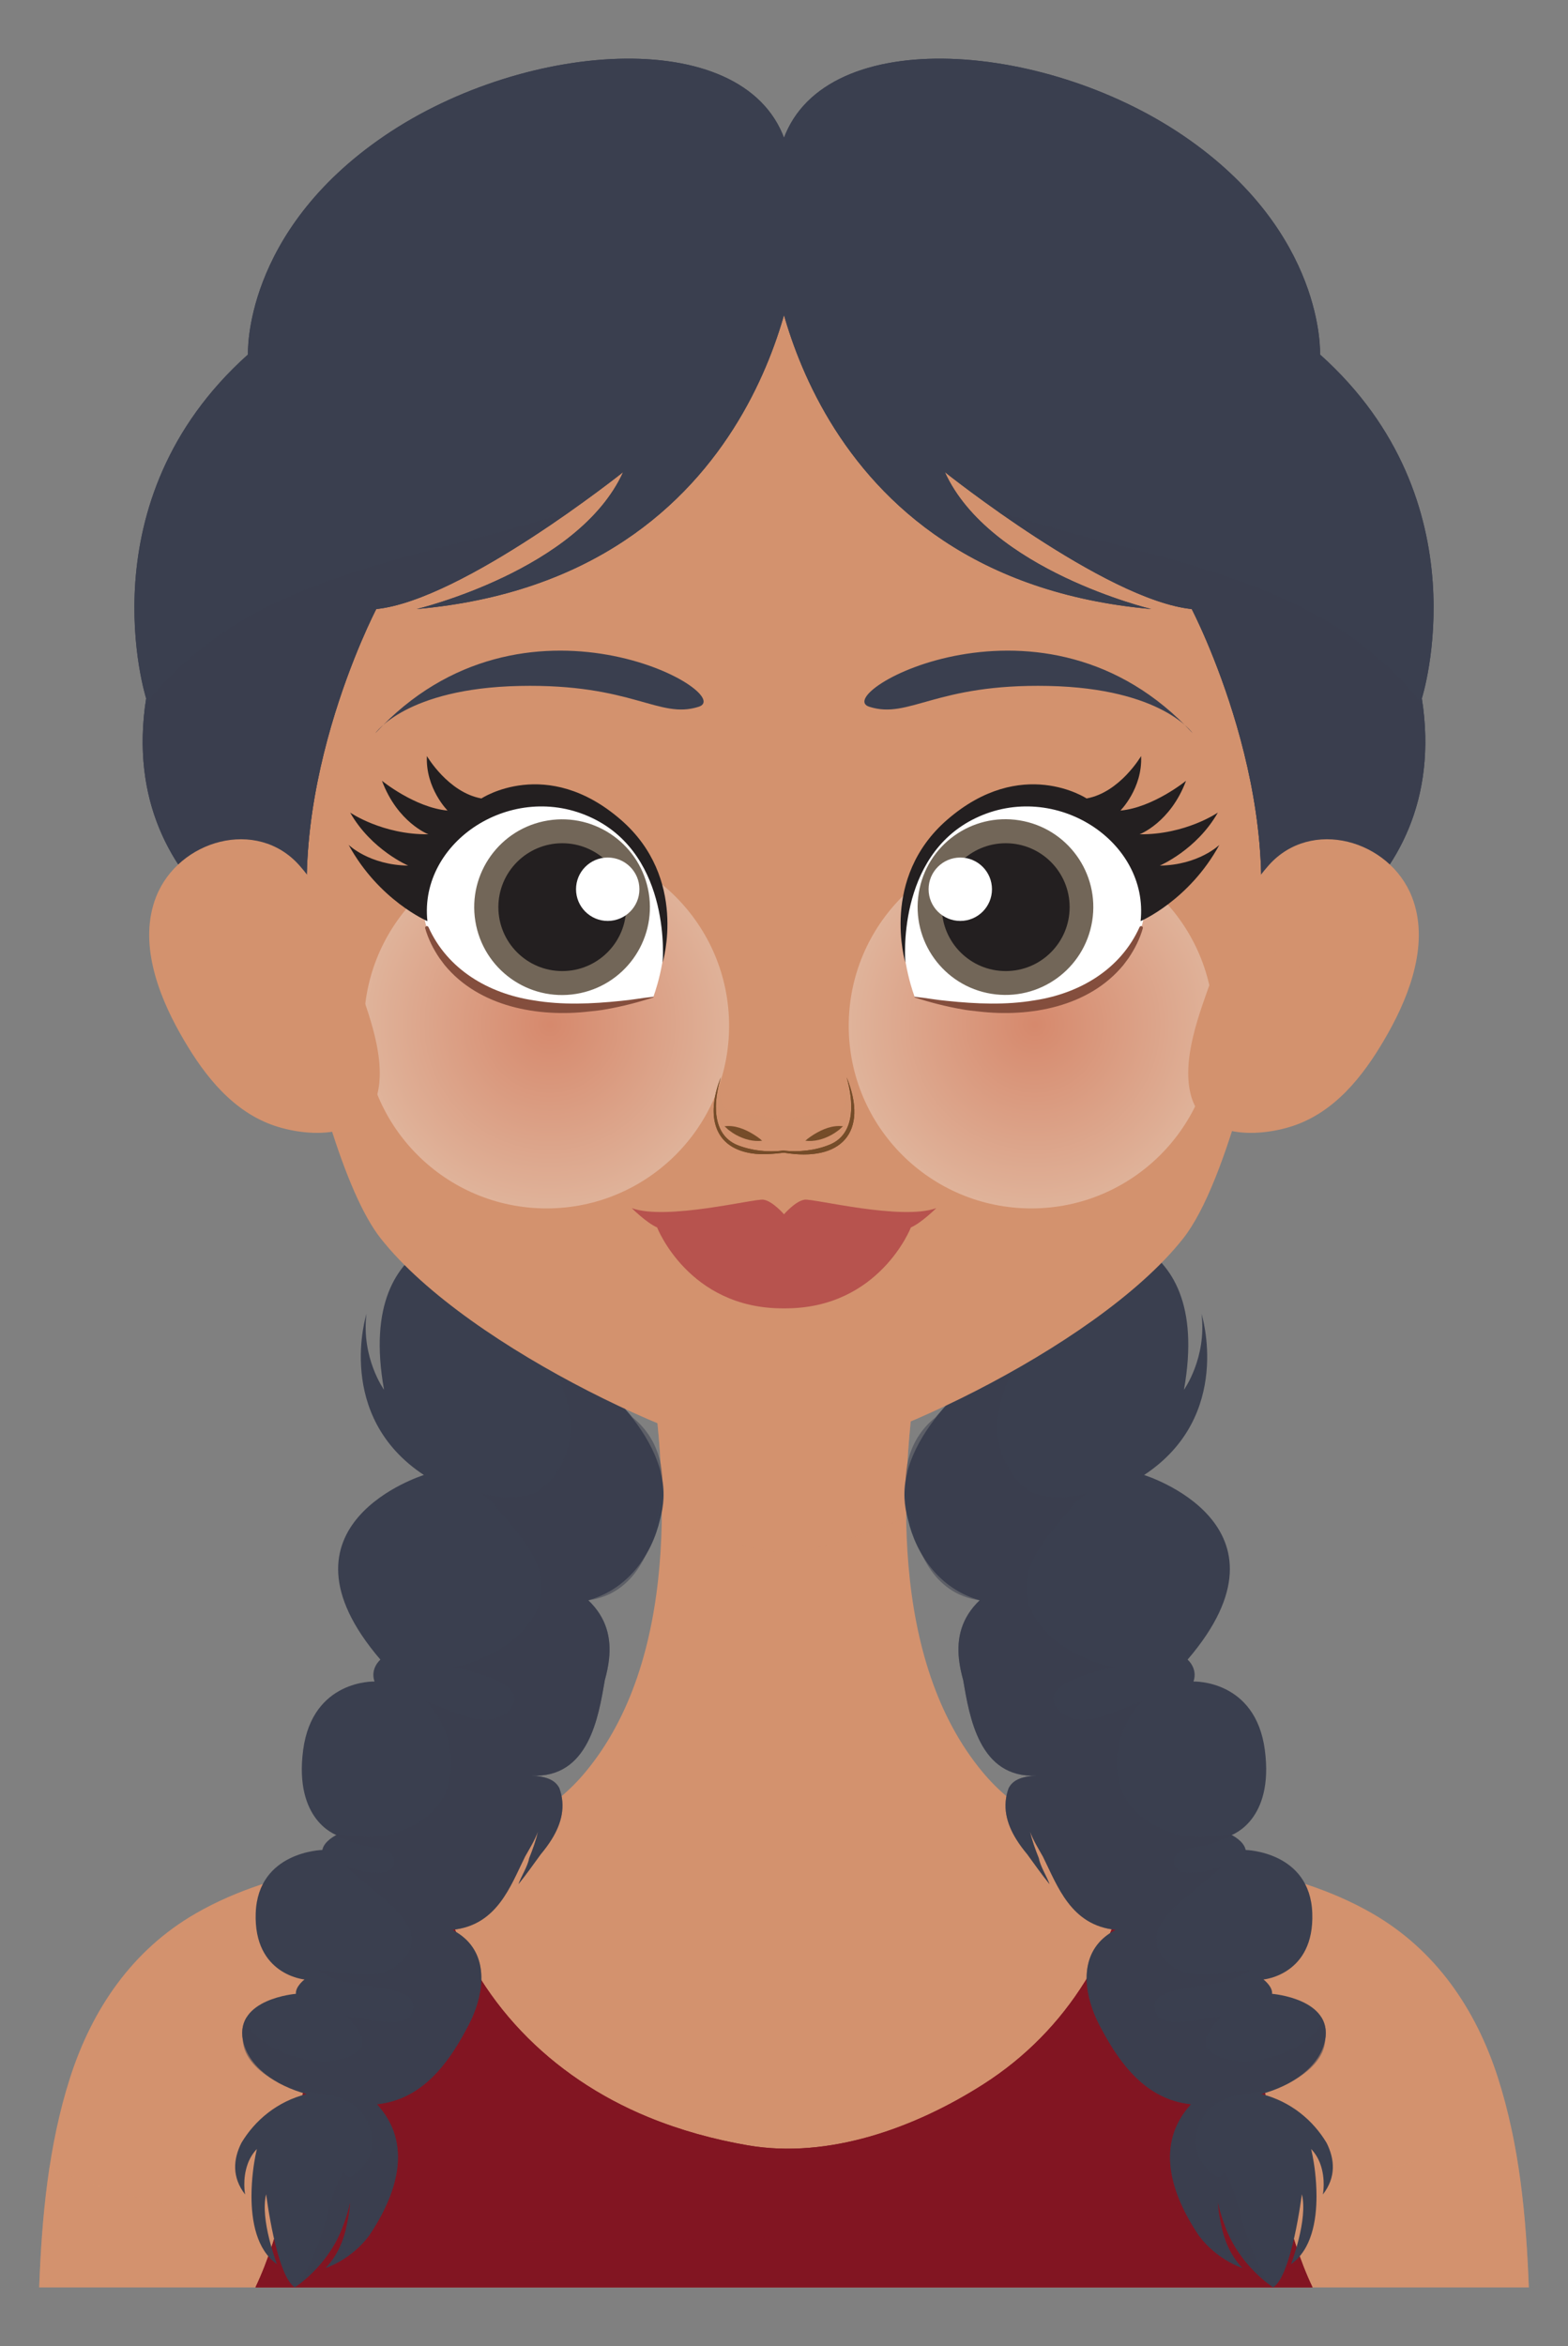 <?xml version="1.0" encoding="utf-8"?>
<!-- Generator: Adobe Illustrator 27.5.0, SVG Export Plug-In . SVG Version: 6.00 Build 0)  -->
<svg version="1.1" id="Layer_1" xmlns="http://www.w3.org/2000/svg" xmlns:xlink="http://www.w3.org/1999/xlink" x="0px" y="0px"
	 viewBox="0 0 267.377 400" style="enable-background:new 0 0 267.377 400;" xml:space="preserve">
<rect x="0" y="0" width="267.377" height="400" fill="#808080" stroke="none"/>
<g>
	<g>
		<g>
			<g>
				<path style="fill:#D3926E;" d="M260.692,390c-0.442-11.998-1.575-24.25-5.26-35.739c-3.761-11.725-10.633-21.8-21.43-28.017
					c-14.334-8.254-30.85-8.823-46.586-12.474c-7.967-1.848-14.629-5.327-19.87-11.634c-15.739-18.942-14.454-50.155-10.372-73.163
					h-46.973c4.082,23.008,5.367,54.221-10.372,73.163c-5.24,6.307-11.903,9.786-19.87,11.634
					c-15.736,3.651-32.252,4.22-46.586,12.474c-10.797,6.217-17.67,16.292-21.43,28.017C8.259,365.75,7.126,378.002,6.684,390
					H260.692z"/>
			</g>
			<g style="opacity:0.4;">
				<path style="fill:#D3926E;" d="M192.468,377.564c-22.689,2.686-45.542,3.621-68.371,4.126
					c-20.818,0.461-41.697,1.12-62.474-0.619c-18.061-1.511-36.334-4.605-53.19-11.475c-1.027,6.76-1.499,13.622-1.748,20.403
					h254.008c-0.324-8.803-1.025-17.741-2.828-26.416C236.693,370.74,214.629,374.941,192.468,377.564z"/>
			</g>
			<path style="opacity:0.4;fill:#D3926E;" d="M133.818,264.691c4.137,0,11.813-2.229,20.706-5.938
				c-0.132-10.366,1.042-20.711,2.651-29.78h-46.973c1.604,9.044,2.776,19.356,2.652,29.692c8.981,3.761,16.746,6.026,20.916,6.026
				H133.818z"/>
			<g>
				<path style="fill:#821522;" d="M213.819,318.841c-6.658-1.504-13.471-2.49-20.214-3.776
					c-2.956,16.364-11.329,31.024-26.027,40.374c-11.545,7.345-26.251,12.729-40.06,10.345c-5.816-1.004-11.521-2.569-16.985-4.814
					c-16.612-6.826-29.527-19.865-34.834-37.198c-0.872-2.849-1.54-5.753-2.034-8.687c-6.708,1.276-13.484,2.26-20.107,3.756
					c0.066,20.301-1.326,53.013-9.993,71.159h180.247C215.145,371.853,213.753,339.142,213.819,318.841z"/>
				<path style="fill:#821522;" d="M213.819,318.841c-6.658-1.504-13.471-2.49-20.214-3.776
					c-2.956,16.364-11.329,31.024-26.027,40.374c-11.545,7.345-26.251,12.729-40.06,10.345c-5.816-1.004-11.521-2.569-16.985-4.814
					c-16.612-6.826-29.527-19.865-34.834-37.198c-0.872-2.849-1.54-5.753-2.034-8.687c-6.708,1.276-13.484,2.26-20.107,3.756
					c0.066,20.301-1.326,53.013-9.993,71.159h180.247C215.145,371.853,213.753,339.142,213.819,318.841z"/>
				<path style="opacity:0.3;fill:#821522;" d="M192.468,377.564c-22.689,2.686-45.542,3.621-68.371,4.126
					c-20.818,0.461-41.697,1.12-62.474-0.619c-4.735-0.396-9.484-0.903-14.218-1.556c-1.087,3.829-2.354,7.374-3.84,10.484h180.247
					c-2.218-4.644-3.957-10.246-5.32-16.347C209.864,375.254,201.174,376.534,192.468,377.564z"/>
			</g>
		</g>
		<g>
			<g>
				<path style="fill:#3A3F4F;" d="M84.341,209.527c0,0-24.067-1.685-18.853,27.432c0,0-3.9-5.4-3.001-12.923
					c0,0-5.498,17.383,9.796,27.456c0,0-27.194,8.406-7.416,31.477c0,0-1.779,1.487-1.006,3.733c0,0-10.578-0.375-12.168,11.686
					c-1.59,12.061,5.683,14.477,5.683,14.477s-2.116,0.997-2.412,2.559c0,0-10.993,0.235-11.36,10.78
					c-0.367,10.546,8.324,11.299,8.324,11.299s-1.571,1.182-1.474,2.45c0,0-2.585,0.203-5.008,1.288
					c-1.212,0.542-2.382,1.305-3.17,2.374c-0.787,1.069-1.19,2.444-0.866,4.212c0.897,4.526,5.597,7.802,10.877,9.207
					c-5.019,1.267-8.831,4.493-11.123,8.333c-0.694,1.382-1.109,2.838-1.064,4.322c0.045,1.483,0.551,2.993,1.701,4.48
					c0,0-0.524-2.588,0.442-5.228c0.322-0.879,0.813-1.76,1.562-2.532c0,0-0.417,1.611-0.684,3.979
					c-0.133,1.185-0.234,2.552-0.237,3.988c-0.011,4.306,0.853,9.225,4.352,11.678c0,0-2.955-7.662-1.85-11.932
					c0,0,1.712,13.898,4.886,15.879c0,0,3.624-2.313,6.343-6.651c0.68-1.084,1.303-2.295,1.798-3.628
					c0.514-1.328,0.965-2.745,1.295-4.221c0,0-0.037,1.595-0.56,3.819c-0.215,1.133-0.568,2.407-1.144,3.684
					c-0.576,1.276-1.377,2.555-2.486,3.694c0,0,2.403-0.752,4.925-2.882c0.841-0.71,1.695-1.574,2.477-2.613
					c4.75-7.06,7.593-15.653,1.345-22.425c7.672-0.753,12.142-6.985,15.162-12.619c0.659-1.161,1.235-2.399,1.681-3.664
					c1.784-5.062,1.478-10.649-4.002-13.457c7.672-0.753,9.936-7.476,12.419-12.477c0.781-1.381,1.647-2.768,2.2-4.259
					c-0.329,1.503-0.873,2.998-1.471,4.492c-0.294,1.496-1.293,2.965-1.846,4.457c1.472-1.825,2.472-3.294,3.801-5.096
					c0.698-0.839,1.344-1.703,1.892-2.594c1.644-2.671,2.408-5.576,1.28-8.672c-0.787-1.559-2.547-2.027-4.78-2.14
					c9.825,0.495,11.462-10.058,12.536-16.299c0.335-1.197,0.589-2.393,0.715-3.579c0.38-3.556-0.386-7.013-3.536-10.02
					c6.858-1.934,10.856-7.81,12.238-13.801c0.327-1.199,0.525-2.385,0.582-3.559c0.287-5.868-3.176-11.529-7.332-16.17
					c6.991-3.826,7.575-12.153,6.213-18.299c-0.21-1.008-0.547-1.992-0.996-2.943c-3.144-6.657-11.773-11.679-20.493-11.593
					c-1.294,0.171-2.409,0.563-3.325,1.013C85.374,208.397,84.341,209.527,84.341,209.527z"/>
				<path style="opacity:0.5;fill:#3A3F4F;" d="M105.29,239.258c7.507-3.764,8.511-11.69,7.176-18.215
					c-0.265-1.01-0.651-1.997-1.143-2.95c-3.443-6.672-12.072-11.694-20.792-11.608c-1.294,0.171-2.409,0.563-3.325,1.013
					c-1.832,0.9-2.864,2.031-2.864,2.031s-9.312-0.65-15.096,5.865c1.354,0.302,2.691,0.658,4.002,1.075
					c2.625,0.834,5.154,1.903,7.491,3.216c0.785,0.432,1.548,0.892,2.295,1.37c0.942,0.473,1.823,1.001,2.643,1.578
					c0.823,0.577,1.586,1.202,2.294,1.869c6.622,6.864,12.572,17.868,7.143,26.172c-0.773,1.188-1.778,2.321-3.043,3.381
					c-2.17,1.177-4.876,1.421-7.454,1.041c-0.938-0.106-1.856-0.318-2.729-0.647c0.738,0.565,1.443,1.163,2.108,1.792
					c3.72,4.578,8.761,9.391,8.363,15.068c-0.226,3.217-2.224,6.155-5.073,8.433c-0.95,0.759-1.994,1.445-3.098,2.044
					c-2.503,1.14-4.369,2.186-7.076,2.429c4.413,0.982,14.106,3.369,9.321,7.686c-3.812,3.227-9.379-0.472-13.765-1.833
					c3.905,4.233,5.387,10.569,3.253,15.519c-0.427,0.99-0.998,1.925-1.724,2.776c-3.041,3.28-8.113,5.303-13.069,4.725
					c-1.554-0.074-3.055-0.292-4.535-0.594c0.473,0.266,0.783,0.371,0.783,0.371s-0.12,0.057-0.305,0.163
					c0.751,0.253,1.495,0.52,2.269,0.746c2.591,1.584,7.584,0.696,7.845,3.368c0.208,3.429-5.519,2.001-8.145,1.109
					c4.594,4.789,16.281,10.696,8.684,16.771c-3.339,2.871-9.038,1.064-13.504,0.839c0.775,0.672,1.675,1.15,2.65,1.503
					c0.975,0.356,2.026,0.586,3.101,0.763c3.888,0.878,11.954,0.905,10.322,5.001c-1.105,2.983-7.252,1.154-11.245,0.573
					c1.654,1.982,4.148,4.767,1.808,6.169c-5.178,3.538-15.711,0.348-18.746-4.748c-0.08-0.37-0.105-0.754-0.08-1.139
					c-0.62,1.01-0.909,2.267-0.621,3.84c0.11,2.973,2.63,5.379,5.65,7.05c4.727,2.897,11.585,0.963,14.84,5.685
					c2.441,3.542,2.122,8.083-2.083,10.531c-0.473,0.356-0.867-0.423-1.287-0.824c-1.525,2.582-2.158,5.209-2.995,8.293
					c-0.387,1.439-0.877,2.862-1.413,4.266c-0.862,2.26-1.883,4.477-3.079,6.626c1.372-1.045,4.282-3.558,6.314-7.383
					c0.508-0.956,0.961-1.995,1.326-3.112c0.399-1.104,0.75-2.26,1.024-3.452c0,0-0.037,1.595-0.56,3.819
					c-0.215,1.132-0.568,2.407-1.144,3.684c-0.576,1.276-1.377,2.555-2.486,3.694c0,0,2.403-0.752,4.925-2.882
					c0.841-0.71,1.695-1.574,2.477-2.613c4.75-7.06,7.593-15.653,1.345-22.425c7.672-0.753,12.142-6.985,15.162-12.619
					c0.659-1.161,1.235-2.399,1.681-3.664c1.784-5.062,1.478-10.649-4.002-13.457c7.672-0.753,9.936-7.476,12.419-12.477
					c0.781-1.381,1.647-2.768,2.2-4.259c-0.329,1.503-0.873,2.998-1.471,4.492c-0.294,1.496-1.293,2.965-1.846,4.457
					c1.472-1.825,2.472-3.294,3.801-5.096c0.698-0.839,1.344-1.703,1.892-2.594c1.644-2.671,2.408-5.576,1.28-8.672
					c-0.787-1.559-2.547-2.027-4.78-2.14c9.825,0.495,11.462-10.058,12.536-16.299c0.335-1.197,0.589-2.393,0.715-3.579
					c0.38-3.556-0.386-7.013-3.536-10.02c8.145-1.109,10.935-8.945,11.902-14.795c0.256-0.971,0.461-1.956,0.589-2.946
					c0.64-4.948-0.682-10.028-4.913-13.414C106.932,240.551,106.021,239.694,105.29,239.258z"/>
			</g>
			<g>
				<path style="fill:#3A3F4F;" d="M183.035,209.527c0,0,24.067-1.685,18.853,27.432c0,0,3.9-5.4,3.001-12.923
					c0,0,5.498,17.383-9.796,27.456c0,0,27.193,8.406,7.416,31.477c0,0,1.779,1.487,1.006,3.733c0,0,10.578-0.375,12.168,11.686
					c1.59,12.061-5.683,14.477-5.683,14.477s2.116,0.997,2.412,2.559c0,0,10.993,0.235,11.36,10.78
					c0.367,10.546-8.324,11.299-8.324,11.299s1.571,1.182,1.474,2.45c0,0,2.585,0.203,5.008,1.288
					c1.212,0.542,2.382,1.305,3.17,2.374c0.787,1.069,1.19,2.444,0.866,4.212c-0.897,4.526-5.597,7.802-10.877,9.207
					c5.019,1.267,8.83,4.493,11.123,8.333c0.694,1.382,1.109,2.838,1.064,4.322c-0.045,1.483-0.551,2.993-1.701,4.48
					c0,0,0.524-2.588-0.442-5.228c-0.322-0.879-0.813-1.76-1.562-2.532c0,0,0.417,1.611,0.684,3.979
					c0.133,1.185,0.234,2.552,0.237,3.988c0.011,4.306-0.853,9.225-4.352,11.678c0,0,2.955-7.662,1.85-11.932
					c0,0-1.712,13.898-4.886,15.879c0,0-3.624-2.313-6.343-6.651c-0.68-1.084-1.303-2.295-1.798-3.628
					c-0.514-1.328-0.965-2.745-1.295-4.221c0,0,0.037,1.595,0.56,3.819c0.215,1.133,0.568,2.407,1.144,3.684
					c0.576,1.276,1.377,2.555,2.486,3.694c0,0-2.403-0.752-4.925-2.882c-0.841-0.71-1.695-1.574-2.477-2.613
					c-4.75-7.06-7.593-15.653-1.345-22.425c-7.672-0.753-12.143-6.985-15.162-12.619c-0.659-1.161-1.235-2.399-1.681-3.664
					c-1.784-5.062-1.478-10.649,4.002-13.457c-7.672-0.753-9.936-7.476-12.419-12.477c-0.781-1.381-1.647-2.768-2.199-4.259
					c0.329,1.503,0.873,2.998,1.471,4.492c0.294,1.496,1.293,2.965,1.846,4.457c-1.473-1.825-2.472-3.294-3.801-5.096
					c-0.698-0.839-1.344-1.703-1.892-2.594c-1.644-2.671-2.408-5.576-1.28-8.672c0.787-1.559,2.547-2.027,4.78-2.14
					c-9.825,0.495-11.462-10.058-12.536-16.299c-0.335-1.197-0.589-2.393-0.716-3.579c-0.38-3.556,0.386-7.013,3.536-10.02
					c-6.858-1.934-10.856-7.81-12.238-13.801c-0.327-1.199-0.525-2.385-0.582-3.559c-0.287-5.868,3.175-11.529,7.332-16.17
					c-6.991-3.826-7.575-12.153-6.213-18.299c0.209-1.008,0.547-1.992,0.996-2.943c3.144-6.657,11.773-11.679,20.493-11.593
					c1.294,0.171,2.409,0.563,3.325,1.013C182.003,208.397,183.035,209.527,183.035,209.527z"/>
				<path style="opacity:0.5;fill:#3A3F4F;" d="M162.087,239.258c-7.507-3.764-8.511-11.69-7.176-18.215
					c0.265-1.01,0.651-1.997,1.143-2.95c3.443-6.672,12.072-11.694,20.792-11.608c1.294,0.171,2.409,0.563,3.325,1.013
					c1.832,0.9,2.864,2.031,2.864,2.031s9.312-0.65,15.096,5.865c-1.354,0.302-2.691,0.658-4.002,1.075
					c-2.625,0.834-5.154,1.903-7.491,3.216c-0.785,0.432-1.548,0.892-2.295,1.37c-0.942,0.473-1.823,1.001-2.643,1.578
					c-0.823,0.577-1.586,1.202-2.294,1.869c-6.622,6.864-12.572,17.868-7.143,26.172c0.773,1.188,1.777,2.321,3.043,3.381
					c2.17,1.177,4.876,1.421,7.454,1.041c0.938-0.106,1.855-0.318,2.729-0.647c-0.738,0.565-1.442,1.163-2.108,1.792
					c-3.72,4.578-8.761,9.391-8.363,15.068c0.226,3.217,2.224,6.155,5.073,8.433c0.95,0.759,1.994,1.445,3.098,2.044
					c2.503,1.14,4.37,2.186,7.076,2.429c-4.413,0.982-14.105,3.369-9.321,7.686c3.812,3.227,9.379-0.472,13.765-1.833
					c-3.905,4.233-5.386,10.569-3.253,15.519c0.427,0.99,0.998,1.925,1.724,2.776c3.041,3.28,8.113,5.303,13.069,4.725
					c1.554-0.074,3.055-0.292,4.535-0.594c-0.473,0.266-0.783,0.371-0.783,0.371s0.12,0.057,0.305,0.163
					c-0.751,0.253-1.495,0.52-2.269,0.746c-2.592,1.584-7.584,0.696-7.845,3.368c-0.208,3.429,5.518,2.001,8.145,1.109
					c-4.594,4.789-16.281,10.696-8.684,16.771c3.339,2.871,9.038,1.064,13.504,0.839c-0.775,0.672-1.675,1.15-2.65,1.503
					c-0.975,0.356-2.026,0.586-3.101,0.763c-3.888,0.878-11.954,0.905-10.322,5.001c1.105,2.983,7.252,1.154,11.245,0.573
					c-1.654,1.982-4.148,4.767-1.808,6.169c5.178,3.538,15.711,0.348,18.746-4.748c0.08-0.37,0.105-0.754,0.08-1.139
					c0.62,1.01,0.909,2.267,0.621,3.84c-0.11,2.973-2.63,5.379-5.65,7.05c-4.727,2.897-11.585,0.963-14.84,5.685
					c-2.441,3.542-2.122,8.083,2.083,10.531c0.473,0.356,0.867-0.423,1.287-0.824c1.526,2.582,2.158,5.209,2.995,8.293
					c0.387,1.439,0.877,2.862,1.413,4.266c0.862,2.26,1.883,4.477,3.079,6.626c-1.372-1.045-4.281-3.558-6.314-7.383
					c-0.508-0.956-0.961-1.995-1.327-3.112c-0.398-1.104-0.75-2.26-1.024-3.452c0,0,0.037,1.595,0.56,3.819
					c0.215,1.132,0.568,2.407,1.144,3.684c0.576,1.276,1.377,2.555,2.486,3.694c0,0-2.403-0.752-4.925-2.882
					c-0.841-0.71-1.695-1.574-2.477-2.613c-4.75-7.06-7.593-15.653-1.345-22.425c-7.672-0.753-12.143-6.985-15.162-12.619
					c-0.659-1.161-1.235-2.399-1.681-3.664c-1.784-5.062-1.478-10.649,4.002-13.457c-7.672-0.753-9.936-7.476-12.419-12.477
					c-0.781-1.381-1.647-2.768-2.199-4.259c0.329,1.503,0.873,2.998,1.471,4.492c0.294,1.496,1.293,2.965,1.846,4.457
					c-1.473-1.825-2.472-3.294-3.801-5.096c-0.698-0.839-1.344-1.703-1.892-2.594c-1.644-2.671-2.408-5.576-1.28-8.672
					c0.787-1.559,2.547-2.027,4.78-2.14c-9.825,0.495-11.462-10.058-12.536-16.299c-0.335-1.197-0.589-2.393-0.716-3.579
					c-0.38-3.556,0.386-7.013,3.536-10.02c-8.145-1.109-10.935-8.945-11.902-14.795c-0.256-0.971-0.461-1.956-0.589-2.946
					c-0.64-4.948,0.682-10.028,4.913-13.414C160.445,240.551,161.356,239.694,162.087,239.258z"/>
			</g>
		</g>
	</g>
	<g>
		<path style="fill:#D3926E;" d="M227.991,99.732c0,0-11.133,92.306-26.241,111.435c-15.109,19.129-56.458,37.651-68.386,37.651
			h-0.049c-11.928,0-53.277-18.522-68.386-37.651c-12.396-15.695-22.115-80.646-25.206-103.465
			c-1.706-12.596,2.179-25.333,11.45-35.832c12.303-13.931,36.724-27.862,85.201-27.862
			C233.33,44.008,227.991,99.732,227.991,99.732z"/>
		
			<radialGradient id="SVGID_1_" cx="-5614.136" cy="2487.153" r="78" gradientTransform="matrix(0.399 0 0 0.399 2333.797 -817.72)" gradientUnits="userSpaceOnUse">
			<stop  offset="1.799800e-04" style="stop-color:#DF7469"/>
			<stop  offset="1" style="stop-color:#FFFFFF"/>
		</radialGradient>
		<circle style="opacity:0.3;fill:url(#SVGID_1_);" cx="93.195" cy="174.903" r="31.13"/>
		
			<radialGradient id="SVGID_00000176034723725330090380000014473324754079924142_" cx="-5407.023" cy="2487.153" r="78" gradientTransform="matrix(0.399 0 0 0.399 2333.797 -817.72)" gradientUnits="userSpaceOnUse">
			<stop  offset="1.799800e-04" style="stop-color:#DF7469"/>
			<stop  offset="1" style="stop-color:#FFFFFF"/>
		</radialGradient>
		
			<circle style="opacity:0.3;fill:url(#SVGID_00000176034723725330090380000014473324754079924142_);" cx="175.854" cy="174.903" r="31.13"/>
		<g>
			<g>
				<path style="fill:#3A3F4F;" d="M135.751,43.694c0,0-4.757,54.82-64.691,60.15c0,0,27.589-6.599,35.2-23.35
					c0,0-27.351,21.827-42.097,23.35c0,0-17.124,32.74-10.227,61.673c0,0-34.486-11.167-29.016-46.445
					c0,0-10.703-33.501,17.362-58.628c0,0-0.951-20.812,23.308-37.308s62.313-19.035,68.497,1.523L135.751,43.694z"/>
				<path style="fill:#3A3F4F;" d="M135.751,43.694c0,0-4.757,54.82-64.691,60.15c0,0,27.589-6.599,35.2-23.35
					c0,0-27.351,21.827-42.097,23.35c0,0-17.124,32.74-10.227,61.673c0,0-34.486-11.167-29.016-46.445
					c0,0-10.703-33.501,17.362-58.628c0,0-0.951-20.812,23.308-37.308s62.313-19.035,68.497,1.523L135.751,43.694z"/>
				<path style="opacity:0.5;fill:#3A3F4F;" d="M97.119,87.277c-0.317,0.094-0.633,0.188-0.951,0.28
					c-1.898,0.55-3.793,1.114-5.692,1.662c-22.889,6.611-49.682,10.124-65.712,30.97c-4.577,34.394,29.171,45.328,29.171,45.328
					c-6.897-28.933,10.227-61.673,10.227-61.673C73.476,102.883,87.815,93.823,97.119,87.277z"/>
			</g>
			<g>
				<path style="fill:#3A3F4F;" d="M131.625,43.694c0,0,4.757,54.82,64.692,60.15c0,0-27.589-6.599-35.2-23.35
					c0,0,27.351,21.827,42.097,23.35c0,0,17.124,32.74,10.227,61.673c0,0,34.486-11.167,29.016-46.445
					c0,0,10.703-33.501-17.362-58.628c0,0,0.951-20.812-23.308-37.308S139.474,4.102,133.29,24.66L131.625,43.694z"/>
				<path style="fill:#3A3F4F;" d="M131.625,43.694c0,0,4.757,54.82,64.692,60.15c0,0-27.589-6.599-35.2-23.35
					c0,0,27.351,21.827,42.097,23.35c0,0,17.124,32.74,10.227,61.673c0,0,34.486-11.167,29.016-46.445
					c0,0,10.703-33.501-17.362-58.628c0,0,0.951-20.812-23.308-37.308S139.474,4.102,133.29,24.66L131.625,43.694z"/>
				<path style="opacity:0.5;fill:#3A3F4F;" d="M170.258,87.277c0.317,0.094,0.633,0.188,0.951,0.28
					c1.898,0.55,3.793,1.114,5.692,1.662c22.889,6.611,49.682,10.124,65.712,30.97c4.577,34.394-29.171,45.328-29.171,45.328
					c6.897-28.933-10.227-61.673-10.227-61.673C193.901,102.883,179.561,93.823,170.258,87.277z"/>
			</g>
		</g>
		<g>
			<g>
				<path style="fill:#D3926E;" d="M59.393,163.016c-2.029-5.541-4.383-10.991-8.337-15.458c-7.253-8.195-20.618-4.34-24.432,5.339
					c-3.013,7.645,0.235,16.453,4.036,23.218c3.499,6.226,8.097,12.573,14.994,15.396c5.748,2.352,16.253,3.157,18.54-4.39
					c1.891-6.243-1.396-14.471-3.453-20.321C60.299,165.54,59.854,164.276,59.393,163.016z"/>
				<path style="fill:#D3926E;" d="M50.41,164.299c0,0-5.044-2.67-5.34,3.461s5.143,9.593,5.143,9.593s-15.032,2.571-16.515-13.153
					C32.214,148.476,47.443,149.861,50.41,164.299z"/>
			</g>
			<g>
				<path style="fill:#D3926E;" d="M207.984,163.016c2.029-5.541,4.383-10.991,8.337-15.458c7.253-8.195,20.618-4.34,24.432,5.339
					c3.013,7.645-0.235,16.453-4.036,23.218c-3.499,6.226-8.097,12.573-14.994,15.396c-5.748,2.352-16.253,3.157-18.54-4.39
					c-1.891-6.243,1.396-14.471,3.453-20.321C207.078,165.54,207.522,164.276,207.984,163.016z"/>
				<path style="fill:#D3926E;" d="M216.966,164.299c0,0,5.044-2.67,5.34,3.461c0.297,6.132-5.143,9.593-5.143,9.593
					s15.032,2.571,16.516-13.153C235.163,148.476,219.933,149.861,216.966,164.299z"/>
			</g>
		</g>
		<g>
			<g>
				<g>
					<path style="fill:#3A3F4F;" d="M64.013,125.006c0,0,5.186-7.643,24.566-8.052s23.747,5.732,30.571,3.548
						C125.974,118.319,89.262,97.574,64.013,125.006z"/>
					<g>
						<path style="fill:#FFFFFF;" d="M111.39,170.008c0,0,9.467-23.963-11.982-33.135c-21.449-9.171-29.437,13.461-26.626,21.301
							C75.593,166.015,85.799,176.221,111.39,170.008z"/>
						<path style="fill:#844E3D;" d="M73.061,158.075c3.251,7.232,10.251,11.318,17.894,12.481
							c4.909,0.837,9.997,0.611,14.935,0.095c1.839-0.158,3.646-0.516,5.49-0.698c0.064-0.011,0.089,0.094,0.024,0.111
							c-2.546,0.829-5.447,1.575-8.106,2.028c-0.755,0.165-1.999,0.272-2.777,0.364c-8.768,1.035-18.839-0.776-24.716-7.93
							l-0.857-1.147c-1.067-1.577-1.935-3.288-2.444-5.104C72.415,157.932,72.909,157.738,73.061,158.075L73.061,158.075z"/>
						<path style="fill:#231F20;" d="M112.992,164.112c0,0,1.635-18.076-11.965-24.618c-13.6-6.542-29.61,3.96-28.147,17.56
							c0,0-8.263-3.529-13.428-12.997c0,0,3.529,3.443,10.157,3.529c0,0-6.284-2.668-9.899-9.038c0,0,5.509,3.787,13.342,3.701
							c0,0-5.251-1.98-7.919-9.124c0,0,5.595,4.562,11.19,5.079c0,0-3.787-3.787-3.529-9.296c0,0,3.615,6.198,9.296,7.23
							c0,0,11.092-7.349,23.757,3.615C117.382,149.737,112.992,164.112,112.992,164.112z"/>
						<g>
							
								<ellipse transform="matrix(0.987 -0.16 0.16 0.987 -23.538 17.355)" style="fill:#726658;" cx="95.88" cy="154.672" rx="14.98" ry="14.98"/>
							<circle style="fill:#231F20;" cx="95.88" cy="154.671" r="10.899"/>
							<path style="fill:#FFFFFF;" d="M98.225,151.616c0,2.985,2.42,5.404,5.404,5.404c2.985,0,5.404-2.42,5.404-5.404
								c0-2.985-2.419-5.404-5.404-5.404C100.644,146.211,98.225,148.631,98.225,151.616z"/>
						</g>
					</g>
				</g>
				<g>
					<path style="fill:#3A3F4F;" d="M203.363,125.006c0,0-5.186-7.643-24.566-8.052c-19.38-0.409-23.747,5.732-30.571,3.548
						C141.402,118.319,178.115,97.574,203.363,125.006z"/>
					<g>
						<path style="fill:#FFFFFF;" d="M155.986,170.008c0,0-9.467-23.963,11.982-33.135c21.449-9.171,29.436,13.461,26.626,21.301
							C191.784,166.015,181.577,176.221,155.986,170.008z"/>
						<path style="fill:#844E3D;" d="M194.316,158.075c-3.251,7.232-10.251,11.318-17.894,12.481
							c-4.909,0.837-9.997,0.611-14.935,0.095c-1.839-0.158-3.646-0.516-5.49-0.698c-0.064-0.011-0.089,0.094-0.023,0.111
							c2.546,0.829,5.447,1.575,8.106,2.028c0.755,0.165,1.999,0.272,2.777,0.364c8.768,1.035,18.839-0.776,24.716-7.93l0.857-1.147
							c1.067-1.577,1.935-3.288,2.444-5.104C194.961,157.932,194.468,157.738,194.316,158.075L194.316,158.075z"/>
						<path style="fill:#231F20;" d="M154.385,164.112c0,0-1.635-18.076,11.965-24.618c13.6-6.542,29.61,3.96,28.147,17.56
							c0,0,8.263-3.529,13.428-12.997c0,0-3.529,3.443-10.157,3.529c0,0,6.284-2.668,9.899-9.038c0,0-5.509,3.787-13.342,3.701
							c0,0,5.251-1.98,7.919-9.124c0,0-5.595,4.562-11.19,5.079c0,0,3.787-3.787,3.529-9.296c0,0-3.615,6.198-9.296,7.23
							c0,0-11.092-7.349-23.757,3.615C149.995,149.737,154.385,164.112,154.385,164.112z"/>
						<g>
							
								<ellipse transform="matrix(0.16 -0.987 0.987 0.16 -8.648 299.178)" style="fill:#726658;" cx="171.497" cy="154.672" rx="14.98" ry="14.98"/>
							<circle style="fill:#231F20;" cx="171.497" cy="154.671" r="10.899"/>
							<path style="fill:#FFFFFF;" d="M169.152,151.616c0,2.985-2.419,5.404-5.404,5.404c-2.985,0-5.404-2.42-5.404-5.404
								c0-2.985,2.419-5.404,5.404-5.404C166.732,146.211,169.152,148.631,169.152,151.616z"/>
						</g>
					</g>
				</g>
			</g>
			<g>
				<path style="opacity:0.5;fill:#D3926E;" d="M133.623,191.202c0.186,0,0.371-0.042,0.542-0.116c2.923-1.26,5.648-1,8.304-1.419
					c2.734-0.432,1.853-5.994,1.853-5.994h0.047c0,0,2.636,6.754-0.494,10.295c-3.13,3.542-10.168,2.388-10.168,2.388h-0.121
					c0,0-7.038,1.153-10.168-2.388c-3.13-3.542-0.494-10.295-0.494-10.295s-0.881,5.563,1.853,5.994
					c2.656,0.419,5.381,0.16,8.304,1.419C133.252,191.16,133.437,191.202,133.623,191.202L133.623,191.202z"/>
				<g>
					<path style="fill:#754C29;" d="M129.988,194.494c-0.063,0.008-0.326-0.266-0.375-0.304c-0.353-0.273-0.722-0.526-1.101-0.761
						c-1.465-0.907-3.245-1.648-5.002-1.384c0.095-0.014,0.59,0.509,0.672,0.572c0.425,0.325,0.866,0.631,1.335,0.889
						C126.862,194.245,128.449,194.694,129.988,194.494z"/>
					<path style="fill:#754C29;" d="M137.305,194.494c0.063,0.008,0.326-0.266,0.375-0.304c0.353-0.273,0.722-0.526,1.101-0.761
						c1.465-0.907,3.245-1.648,5.002-1.384c-0.095-0.014-0.59,0.509-0.672,0.572c-0.425,0.325-0.865,0.631-1.335,0.889
						C140.431,194.245,138.845,194.694,137.305,194.494z"/>
				</g>
				<g>
					<path style="fill:#754C29;" d="M144.369,183.672c3.818,9.41-0.947,14.498-10.691,12.864c-1.546,0.186-3.736,0.401-5.529,0.11
						c-7.1-1.122-7.496-7.335-5.225-12.975c-1.231,3.92-1.725,9.716,2.837,11.575c2.437,0.956,5.195,1.253,7.795,0.928
						c2.66,0.288,5.457,0.005,7.936-1.016C146.008,193.304,145.51,187.588,144.369,183.672L144.369,183.672z"/>
					<path style="fill:#754C29;" d="M144.369,183.672c3.818,9.41-0.947,14.498-10.691,12.864c-1.546,0.186-3.736,0.401-5.529,0.11
						c-7.1-1.122-7.496-7.335-5.225-12.975c-1.231,3.92-1.725,9.716,2.837,11.575c2.437,0.956,5.195,1.253,7.795,0.928
						c2.66,0.288,5.457,0.005,7.936-1.016C146.008,193.304,145.51,187.588,144.369,183.672L144.369,183.672z"/>
				</g>
			</g>
			<g>
				<path style="fill:#B7534E;" d="M133.913,223.077c16.06,0,21.414-13.795,21.414-13.795c1.853-0.824,4.324-3.294,4.324-3.294
					c-5.868,2.162-20.899-1.647-22.443-1.441c-1.544,0.206-3.5,2.471-3.5,2.471h-0.037c0,0-1.956-2.265-3.5-2.471
					c-1.544-0.206-16.575,3.603-22.443,1.441c0,0,2.471,2.471,4.324,3.294c0,0,5.354,13.795,21.414,13.795"/>
				<g>
					<path style="fill:#B7534E;" d="M155.031,209.356l-10.658,2.762l-5.3,1.49c-1.664,0.452-3.284,1.204-5.018,1.41
						c-1.085,0.108-2.144-0.378-3.106-0.68c-2.608-0.818-5.29-1.519-7.937-2.224c-3.534-0.987-7.284-1.789-10.718-2.849
						c3.262,0.493,7.414,1.762,10.812,2.488c2.687,0.659,5.355,1.299,8.013,2.075c0.982,0.33,1.932,0.615,2.908,0.657
						c1.698-0.185,3.271-0.886,4.928-1.303l5.329-1.398l10.714-2.577C155.09,209.181,155.133,209.339,155.031,209.356
						L155.031,209.356z"/>
					<path style="fill:#B7534E;" d="M155.031,209.356l-10.658,2.762l-5.3,1.49c-1.664,0.452-3.284,1.204-5.018,1.41
						c-1.085,0.108-2.144-0.378-3.106-0.68c-2.608-0.818-5.29-1.519-7.937-2.224c-3.534-0.987-7.284-1.789-10.718-2.849
						c3.262,0.493,7.414,1.762,10.812,2.488c2.687,0.659,5.355,1.299,8.013,2.075c0.982,0.33,1.932,0.615,2.908,0.657
						c1.698-0.185,3.271-0.886,4.928-1.303l5.329-1.398l10.714-2.577C155.09,209.181,155.133,209.339,155.031,209.356
						L155.031,209.356z"/>
				</g>
			</g>
		</g>
	</g>
</g>
</svg>
